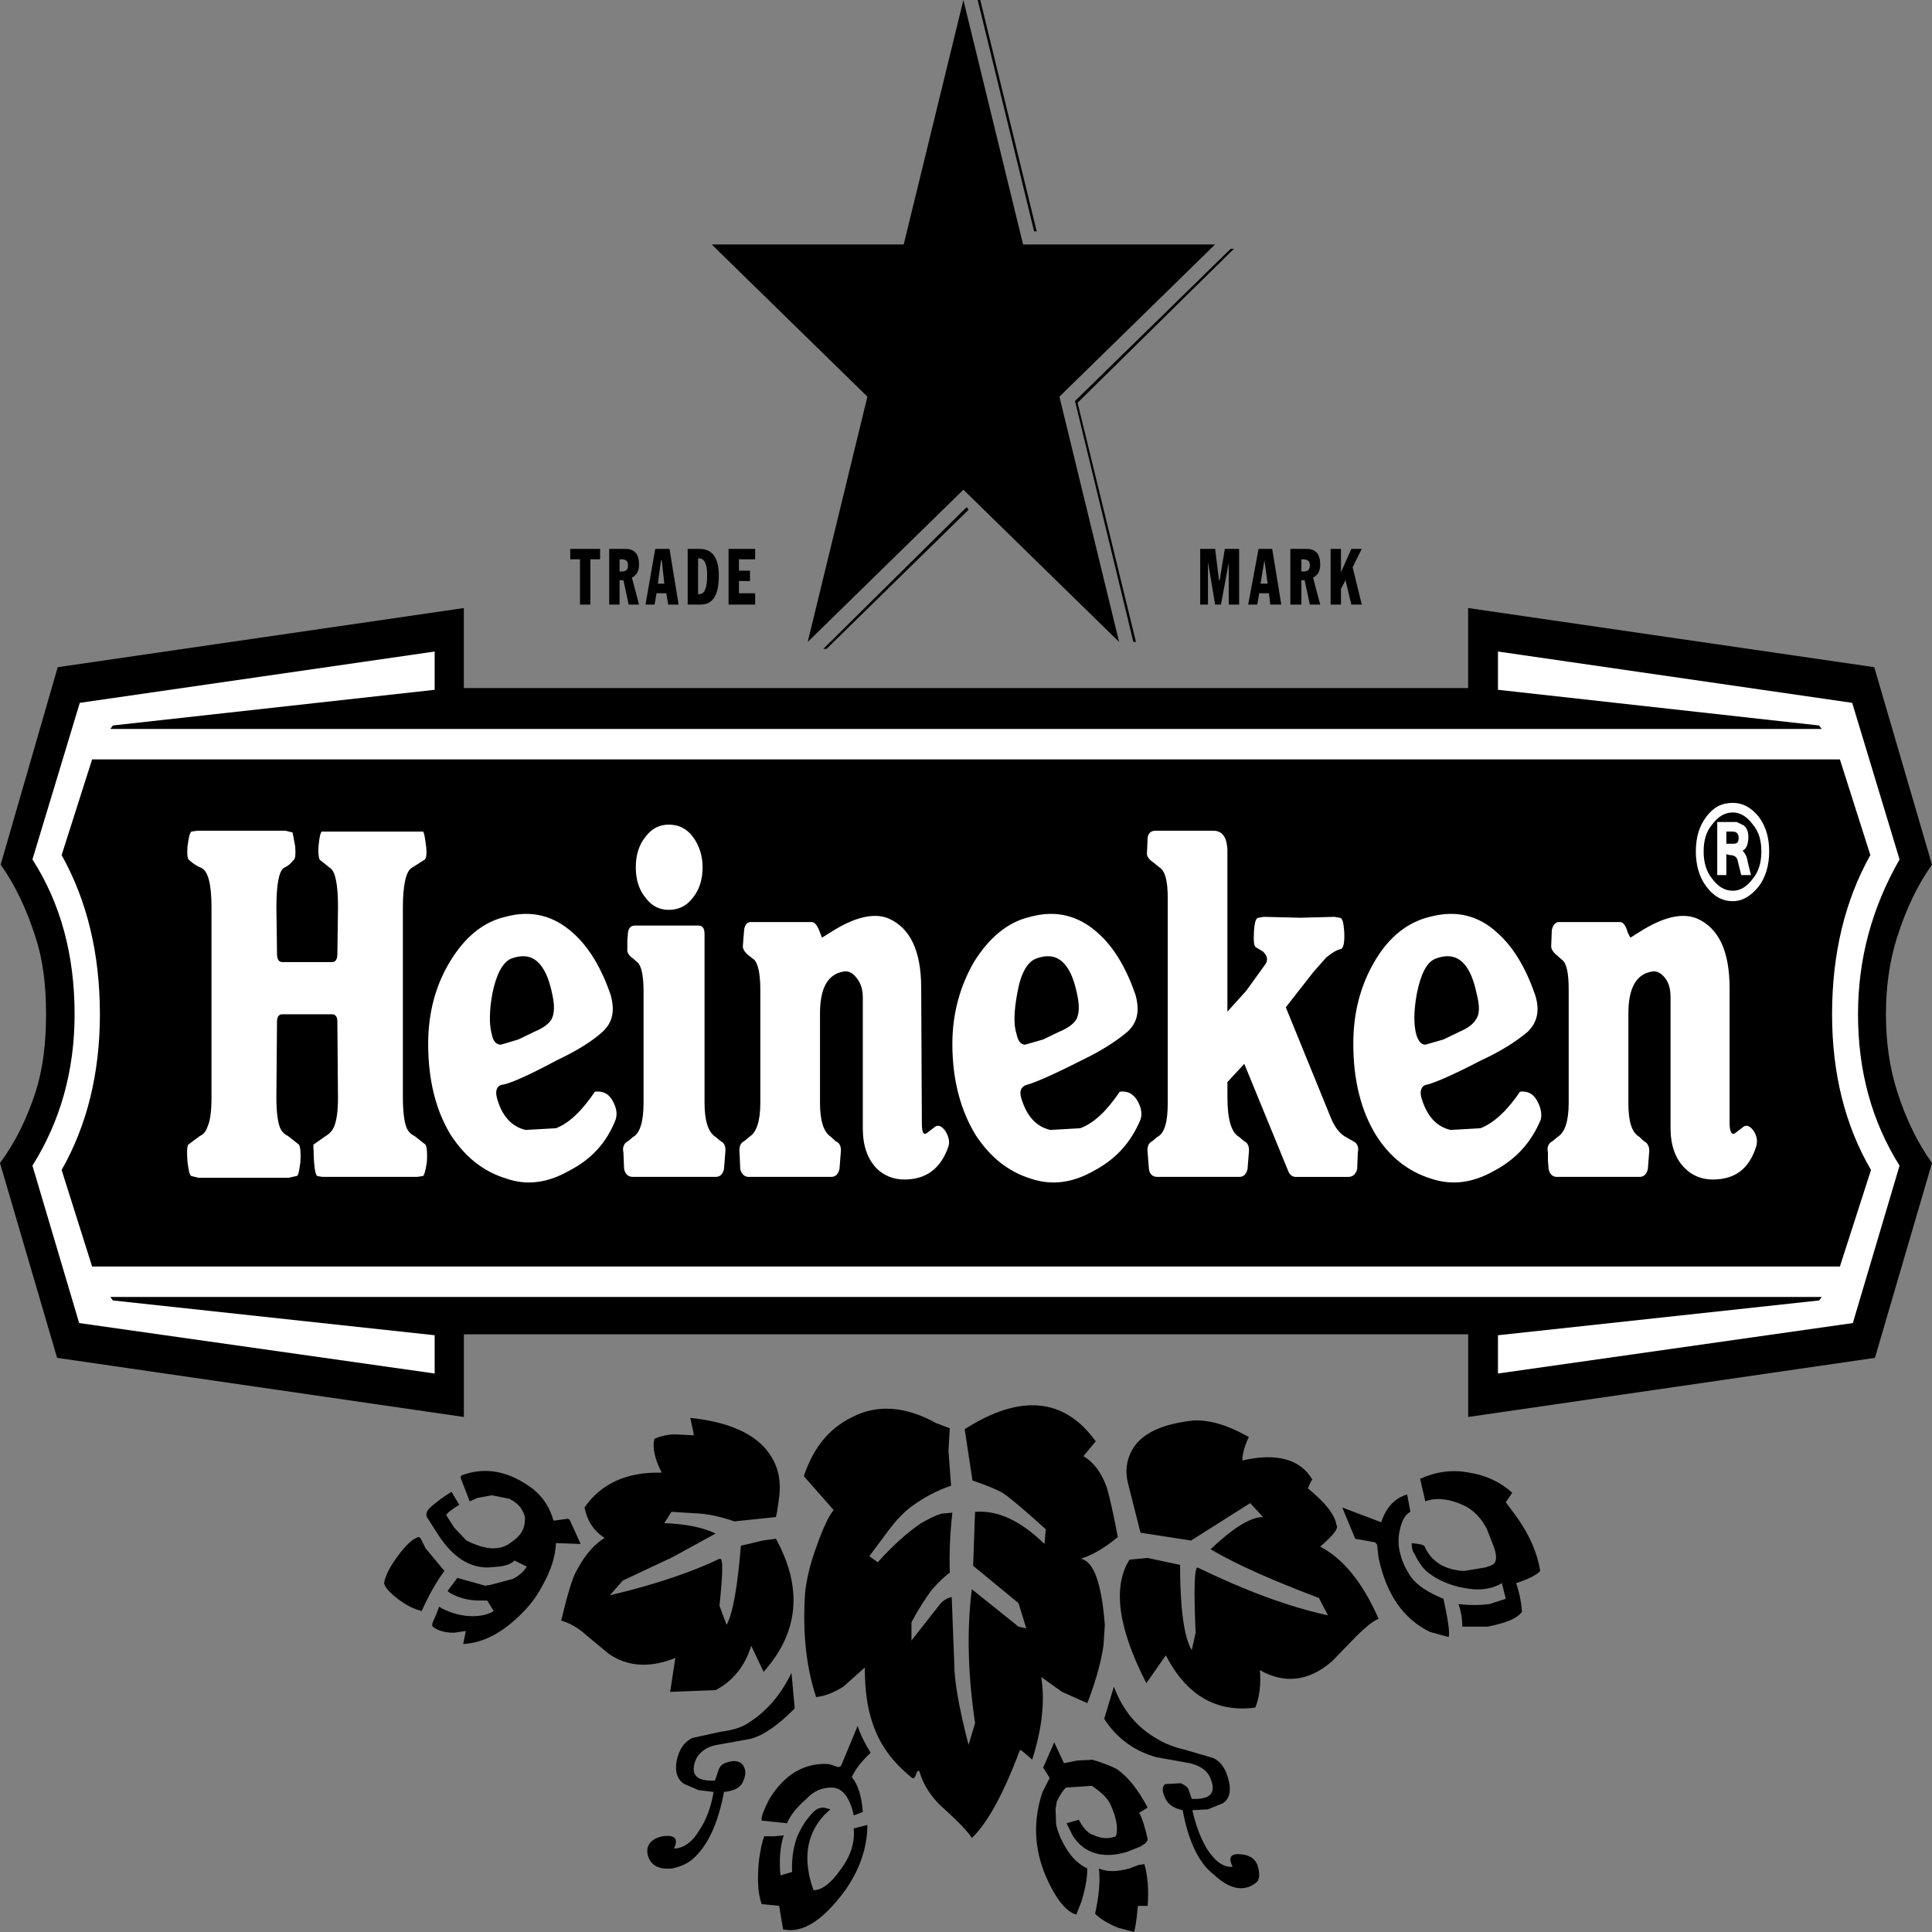 <svg width="100" height="100" viewBox="0 0 100 100" fill="none" xmlns="http://www.w3.org/2000/svg">
<rect x="0" y="0" width="100" height="100" fill="#808080" stroke="none"/>
<path fill-rule="evenodd" clip-rule="evenodd" d="M57.655 87.301L57.152 88.968C57.824 90.002 58.731 90.634 59.838 90.949L61.585 91.263C62.121 91.398 62.458 91.623 62.626 91.983C62.995 92.795 62.659 93.155 61.685 93.11L61.517 92.615C61.45 92.479 61.316 92.389 61.114 92.3L60.309 92.344C60.141 92.479 60.141 92.704 60.309 93.065C60.443 93.38 60.745 93.604 61.215 93.695C61.516 95.316 62.054 96.442 62.827 97.026C63.633 97.792 64.372 97.927 64.976 97.477C65.178 97.342 65.212 97.117 65.144 96.756C65.077 96.352 64.842 96.08 64.372 95.992C63.734 95.901 63.532 96.08 63.801 96.622C63.332 96.667 62.894 96.352 62.458 95.678C62.121 95.091 61.887 94.46 61.718 93.695L62.525 93.651L63.297 93.336C63.633 93.111 63.733 92.705 63.598 92.164C63.465 91.58 63.196 91.175 62.793 90.994L61.416 90.59C60.846 90.454 60.342 90.275 59.973 90.049C58.897 89.462 58.126 88.562 57.655 87.301ZM35.426 92.344L36.165 92.659L36.937 92.75C36.803 93.515 36.568 94.191 36.198 94.731C35.828 95.361 35.359 95.677 34.888 95.677C35.123 95.18 34.956 94.956 34.284 95.046C33.848 95.135 33.579 95.36 33.511 95.677C33.478 95.946 33.545 96.172 33.713 96.396C33.948 96.667 34.284 96.756 34.787 96.711C35.19 96.621 35.56 96.486 35.862 96.217C36.634 95.541 37.172 94.371 37.474 92.75C38.011 92.704 38.347 92.523 38.481 92.164C38.616 91.849 38.616 91.579 38.448 91.353C38.314 91.174 38.045 91.083 37.642 91.218C37.441 91.263 37.273 91.398 37.206 91.578L37.005 92.163C36.031 92.207 35.695 91.848 36.031 91.038C36.232 90.677 36.568 90.408 37.105 90.317L38.851 90.002C39.523 89.823 40.295 89.283 41.135 88.426L40.967 86.582C40.43 87.707 39.691 88.562 38.784 89.147C38.415 89.417 37.911 89.553 37.273 89.642L35.829 89.957C35.393 90.182 35.158 90.543 35.024 91.127C34.922 91.714 35.057 92.118 35.426 92.344ZM72.834 77.351C72.229 77.531 71.759 77.981 71.49 78.792L69.476 78.028L70.147 79.648L71.155 79.828C71.222 79.873 71.289 79.918 71.289 80.052L71.356 80.638C71.759 82.529 72.632 83.79 74.009 84.466L74.983 84.735C75.05 84.512 74.949 83.835 74.713 82.753C73.941 82.439 73.371 82.079 73.035 81.629C72.766 81.224 72.565 80.819 72.464 80.368C72.363 79.974 72.363 79.546 72.464 79.152C72.565 78.702 72.733 78.388 73.001 78.251L72.834 77.351Z" fill="black"/>
<path fill-rule="evenodd" clip-rule="evenodd" d="M77.938 77.757L78.273 77.262C77.669 76.722 76.93 76.36 76.057 76.226C75.151 76.046 74.31 76.182 73.505 76.541L73.774 77.711C74.345 77.488 75.083 77.576 75.889 77.981C76.326 78.221 76.7 78.628 76.964 79.152L77.3 80.008C77.435 80.368 77.468 80.638 77.4 80.819C77.367 80.954 77.2 81.044 76.864 81.133L75.789 81.313C74.782 81.268 74.076 80.819 73.741 80.051C73.707 79.963 73.505 79.916 73.069 79.872C73.069 80.097 73.103 80.278 73.203 80.412C73.405 80.818 73.606 81.133 73.875 81.358C74.479 81.852 75.285 82.169 76.259 82.259C76.864 82.303 77.367 82.169 77.737 81.944L77.939 82.753L77.099 83.025C76.563 83.093 76.023 83.093 75.487 83.025C75.621 83.385 75.688 83.79 75.688 84.195H76.998C77.904 84.014 78.509 83.791 78.777 83.43C78.74 82.915 78.638 82.413 78.476 81.945C79.148 81.72 79.583 81.494 79.718 81.313C79.583 80.413 79.18 79.469 78.509 78.522L77.938 77.757ZM41.739 93.11C42.108 92.704 42.545 92.524 43.049 92.524C43.586 92.524 43.989 93.02 44.191 93.966L44.661 93.785C44.593 92.976 44.425 92.39 44.09 91.983C44.225 91.669 44.526 91.219 45.064 90.723C44.762 90.228 44.526 89.777 44.392 89.328L43.553 91.353C43.519 91.444 43.419 91.489 43.318 91.444L42.914 91.309C41.639 91.219 40.597 91.849 39.826 93.111C39.524 93.695 39.389 94.055 39.422 94.236L40.732 94.371C40.933 93.92 41.269 93.516 41.739 93.11Z" fill="black"/>
<path fill-rule="evenodd" clip-rule="evenodd" d="M42.646 93.559C42.478 93.559 42.276 93.604 42.108 93.784C41.747 94.143 41.449 94.604 41.235 95.135C41.049 95.685 40.968 96.289 41.001 96.892L40.396 97.072C40.329 96.305 40.363 95.63 40.564 95L40.06 95.045H39.556C39.422 95.405 39.355 95.81 39.287 96.26C39.187 97.251 39.221 97.972 39.422 98.557L40.329 98.646L40.53 99.861C41.538 100.086 42.578 99.412 43.72 97.88C44.492 96.799 44.895 95.629 44.895 94.458L44.19 94.638C44.257 95.359 44.023 96.079 43.519 96.755C43.015 97.476 42.545 97.836 42.108 97.836C41.538 96.26 41.739 94.955 42.645 93.964L42.981 93.65L42.646 93.559ZM21.827 79.738C21.759 79.603 21.726 79.557 21.659 79.557C21.357 79.647 21.021 79.963 20.618 80.503C20.181 81.088 19.946 81.539 19.879 81.944C19.913 82.123 20.115 82.393 20.584 82.753C21.055 83.114 21.457 83.293 21.827 83.384C22.23 82.484 22.633 81.81 23.003 81.312L22.029 80.142L21.827 79.738ZM33.881 74.469C33.747 74.875 33.881 75.504 34.251 76.225C32.471 76.181 31.128 76.766 30.255 78.027C30.388 78.702 30.725 79.242 31.296 79.602C30.792 79.916 30.322 80.412 29.885 81.223C29.65 81.584 29.382 82.484 29.046 83.88C29.515 84.018 29.96 84.278 30.355 84.645L31.496 85.59C32.47 86.266 33.612 86.355 34.956 85.815L34.687 87.571L37.038 87.48C37.91 87.029 38.549 86.266 38.884 85.185L39.523 86.534C41.336 84.51 41.571 82.213 40.161 79.646L39.489 79.737L38.348 80.007C38.18 82.078 37.945 83.473 37.609 84.105L37.24 83.114C37.407 81.492 37.441 80.682 37.273 80.682H37.24C35.93 81.312 34.05 81.988 31.565 82.573L32.236 81.809L34.822 80.593L37.038 79.377C36.399 79.063 35.526 78.883 34.385 78.836L34.754 78.252L36.232 78.343C36.769 78.387 37.373 78.522 38.011 78.747L40.161 78.522L40.228 78.207L40.329 77.488C40.463 76.451 40.194 75.595 39.523 74.875C38.75 74.065 37.474 73.57 35.728 73.389L35.828 73.84C35.895 74.154 35.928 74.29 35.895 74.29L34.989 74.245C34.613 74.237 34.239 74.313 33.881 74.469ZM58.394 76.811L59.032 79.332L61.651 79.738L64.707 77.802L65.379 78.522C64.707 78.522 63.801 79.108 62.659 80.189C64.036 80.998 65.882 81.81 68.267 82.71L68.737 83.61C66.655 83.159 64.404 82.304 61.987 81.134C61.819 81.134 61.786 82.259 61.886 84.512L61.685 85.412C61.282 84.736 61.08 83.25 61.08 80.999L59.401 80.639L58.461 80.728C57.588 82.124 57.857 84.24 59.335 87.123L60.342 85.681C61.416 87.753 62.961 88.652 64.975 88.383C65.178 87.889 65.278 87.214 65.211 86.447C66.487 87.168 67.729 87.032 68.938 85.996L70.247 84.647C70.718 84.196 71.087 83.881 71.356 83.791C70.55 81.945 69.542 80.684 68.334 80.053C69.005 79.469 69.306 79.109 69.173 78.929C69.106 78.434 68.635 77.804 67.695 77.037C67.829 76.723 67.897 76.587 67.93 76.587C67.292 75.506 66.05 75.191 64.303 75.596C64.303 75.236 64.438 74.786 64.64 74.381C63.531 73.749 62.591 73.481 61.751 73.526C60.14 73.705 59.065 74.202 58.595 75.056C58.294 75.595 58.227 76.181 58.394 76.811ZM57.858 79.557C57.622 78.296 57.421 77.442 57.287 76.99C57.017 76.226 56.614 75.686 56.077 75.369L56.715 74.605C55.103 72.354 52.819 72.127 49.932 73.975L50.335 76.63C51.141 76.901 51.645 77.126 51.88 77.262C52.114 77.397 52.887 78.027 54.13 79.152L54.063 79.917C52.819 78.702 51.645 78.162 50.469 78.252L50.369 81.044L52.718 82.978L53.121 84.284L52.718 84.194L50.301 82.258C50.033 84.42 50.099 86.67 50.469 89.193L50.133 90.317C49.63 88.381 49.394 86.987 49.394 86.13L49.26 82.664C49.025 82.709 48.79 82.843 48.589 83.114L47.178 84.914V83.969C47.499 83.358 47.859 82.786 48.253 82.258C48.589 81.897 48.891 81.584 49.16 81.403C49.13 80.364 49.174 79.324 49.294 78.296L48.757 78.342C48.422 78.431 48.085 78.611 47.682 78.836C47.011 79.287 46.239 79.962 45.433 80.862L44.996 80.548L46.004 79.195C46.339 78.746 46.709 78.342 47.112 78.026C47.777 77.527 48.488 77.148 49.228 76.9L49.093 75.1L49.16 73.928L48.455 73.659C46.91 72.803 45.433 72.666 44.124 73.343C42.914 73.928 42.108 74.919 41.605 76.405L43.15 78.16C42.915 78.431 42.612 79.062 42.277 80.007C41.907 80.996 41.74 81.808 41.672 82.438C41.538 84.419 41.706 86.219 42.243 87.841C42.68 87.796 43.15 87.616 43.654 87.3L44.762 86.31C44.762 87.48 44.896 88.425 45.164 89.192C45.534 90.316 46.206 91.217 47.213 92.028C47.28 92.072 47.347 92.028 47.415 91.847C47.448 91.712 47.515 91.622 47.582 91.668C47.783 92.387 48.22 93.063 48.892 93.649C49.698 94.37 50.134 94.864 50.303 95.134C51.108 94.37 51.948 92.838 52.788 90.587C52.821 90.543 53.022 90.722 53.426 91.081C53.929 89.506 54.097 88.064 53.895 86.804L54.97 87.57L56.28 88.155C56.75 86.94 57.018 85.902 57.119 85.138L57.186 84.103C57.018 81.941 56.615 80.816 55.944 80.68C56.514 80.503 57.152 80.143 57.858 79.557ZM58.696 100C58.764 99.819 58.831 99.369 58.897 98.648H59.401C59.469 97.793 59.401 97.073 59.234 96.486L58.932 96.531L58.461 96.711C57.79 96.892 57.287 96.892 56.883 96.711C56.951 97.385 56.883 98.152 56.681 99.053C56.951 99.323 57.32 99.549 57.858 99.774L58.696 100Z" fill="black"/>
<path fill-rule="evenodd" clip-rule="evenodd" d="M23.909 76.36C23.842 76.406 23.842 76.45 23.842 76.495L24.312 77.711L24.714 77.531L25.453 77.396L26.359 77.575C26.628 77.71 26.863 77.89 26.997 78.117C27.131 78.342 27.198 78.521 27.165 78.702C27.165 79.151 26.93 79.512 26.459 79.827C26.191 80.05 25.855 80.141 25.519 80.141C25.15 80.141 24.68 80.007 24.142 79.737L23.504 79.063L23.101 78.431C23.101 78.342 23.336 78.161 23.773 77.89L23.37 77.215C22.987 77.451 22.617 77.722 22.262 78.027C22.094 78.206 22.028 78.342 22.094 78.521L22.699 79.467C23.438 80.592 24.277 81.133 25.251 81.133L25.788 81.088C26.191 81.044 26.459 80.953 26.628 80.772L27.265 81.088C27.131 81.312 26.896 81.539 26.56 81.718L25.385 82.033L25.116 82.077L23.672 81.672L23.169 82.347L23.269 82.439C23.74 82.709 24.243 82.843 24.814 82.843H25.218L25.553 83.383C25.284 83.564 24.916 83.653 24.445 83.653C23.941 83.653 23.404 83.519 22.867 83.249L22.733 83.158L22.599 83.519L22.498 83.744C22.398 83.968 22.33 84.104 22.398 84.194C22.666 84.419 23.069 84.51 23.506 84.51L24.11 84.419L23.976 85.093C24.816 85.049 25.655 84.689 26.46 84.012C27.166 83.427 27.703 82.797 28.072 82.076C28.509 81.311 28.744 80.592 28.777 79.871L30.053 79.915L29.483 78.655L29.383 78.609L28.744 78.7H28.644C28.476 78.069 28.14 77.528 27.602 77.079C26.763 76.448 25.924 76.135 25.118 76.135C24.709 76.138 24.302 76.214 23.909 76.36ZM56.548 91.083L55.742 91.127L55.07 91.263L54.566 90.182L53.995 91.488L54.332 92.028L53.962 92.749C53.459 94.234 53.526 95.676 54.13 97.117C54.668 98.332 55.205 98.963 55.709 99.098L55.977 98.422C56.178 97.748 56.279 97.206 56.279 96.711C55.822 96.501 55.423 96.108 55.137 95.586C54.929 95.254 54.77 94.871 54.667 94.459L54.634 93.65L54.7 93.246C54.868 92.885 55.036 92.66 55.171 92.524L56.515 92.435C57.051 92.795 57.354 93.11 57.489 93.425C57.79 94.1 57.89 94.64 57.757 95.046C57.421 95.181 57.051 95.181 56.648 95.002C56.313 94.911 56.044 94.598 55.843 94.191L55.205 94.372L55.541 95.046C56.145 95.947 57.086 96.218 58.328 95.857L58.999 95.587C59.268 95.451 59.403 95.317 59.403 95.181C59.268 94.598 59.134 94.147 58.966 93.83L59.403 93.56C58.898 92.615 58.395 91.984 57.824 91.579C57.588 91.444 57.152 91.264 56.548 91.083Z" fill="black"/>
<path fill-rule="evenodd" clip-rule="evenodd" d="M75.99 31.472V35.614H24.009V31.472L2.988 34.533L0.034 44.754C0.772 45.789 1.377 47.05 1.847 48.536C2.216 49.661 2.384 50.967 2.384 52.498C2.384 54.029 2.216 55.334 1.847 56.505C1.377 57.947 0.772 59.16 0 60.197L2.955 70.282L24.01 73.343V69.065H75.991V73.343L97.046 70.282L100 60.197C99.262 59.16 98.656 57.946 98.186 56.459C97.817 55.289 97.616 53.983 97.616 52.498C97.616 51.012 97.817 49.706 98.186 48.536C98.656 47.05 99.262 45.789 100 44.754L97.011 34.533L75.99 31.472Z" fill="black"/>
<path fill-rule="evenodd" clip-rule="evenodd" d="M77.535 33.723V35.704L94.157 37.55L94.291 37.73H5.709L5.843 37.55L22.498 35.704V33.723L4.13 36.379L1.679 44.484C3.123 46.735 3.861 49.392 3.861 52.498C3.861 55.425 3.123 58.036 1.679 60.333L4.097 68.481L22.498 71.093V69.112L5.843 67.311L5.709 67.13H94.291L94.157 67.311L77.535 69.112V71.093L95.903 68.481L98.321 60.333C96.877 58.036 96.171 55.425 96.171 52.498C96.171 49.662 96.877 47.005 98.321 44.484L95.869 36.379L77.535 33.723Z" fill="white"/>
<path fill-rule="evenodd" clip-rule="evenodd" d="M96.809 44.259L95.232 39.306H4.768L3.19 44.259C4.499 46.6 5.171 49.346 5.171 52.499C5.171 55.56 4.499 58.261 3.19 60.557L4.768 65.556H95.232L96.843 60.557C95.5 58.261 94.828 55.56 94.828 52.499C94.828 49.346 95.5 46.599 96.809 44.259Z" fill="black"/>
<path fill-rule="evenodd" clip-rule="evenodd" d="M31.061 28.41H29.516V28.95H30.02V31.292H30.557V28.95H31.061V28.41ZM32.068 30.031H32.27L32.539 31.292H33.076L32.707 29.896C32.975 29.761 33.076 29.536 33.076 29.221C33.076 28.68 32.841 28.41 32.371 28.41H31.532V31.292H32.069L32.068 30.031ZM32.169 29.581H32.068V28.95H32.169C32.404 28.95 32.505 29.04 32.505 29.265C32.505 29.491 32.404 29.581 32.169 29.581ZM34.654 28.41H33.915L33.412 31.292H33.881L33.982 30.706H34.486L34.587 31.292H35.124L34.654 28.41ZM34.251 28.995L34.386 30.211H34.05L34.217 28.995H34.251ZM36.199 28.41H35.594V31.292H36.266C36.904 31.292 37.206 30.797 37.206 29.806C37.206 28.86 36.87 28.41 36.199 28.41ZM36.199 30.751H36.132V28.905H36.199C36.467 28.905 36.602 29.221 36.602 29.76C36.602 30.437 36.467 30.751 36.199 30.751ZM39.087 28.95V28.41H37.71V31.292H39.087V30.706H38.247V30.076H38.818V29.536H38.247V28.95H39.087ZM63.397 28.41L63.129 30.031H63.096L62.894 28.41H62.122V31.292H62.525V29.086L62.894 31.292H63.197L63.599 29.13V31.292H64.136V28.41H63.397ZM64.606 31.292H65.077L65.178 30.706H65.681L65.748 31.292H66.319L65.849 28.41H65.143L64.606 31.292ZM65.446 28.995L65.613 30.211H65.245L65.446 28.995ZM67.36 30.031H67.528L67.796 31.292H68.334L67.964 29.896C68.233 29.761 68.334 29.536 68.334 29.221C68.334 28.68 68.099 28.41 67.628 28.41H66.789V31.292H67.36V30.031ZM67.36 28.95H67.427C67.696 28.95 67.796 29.04 67.796 29.265C67.796 29.49 67.695 29.58 67.46 29.58H67.359L67.36 28.95ZM69.946 28.41L69.408 29.625V28.41H68.872V31.292H69.408V30.481L69.643 30.031L69.946 31.292H70.484L70.013 29.356L70.484 28.41H69.946ZM62.894 12.652H52.954L49.865 0L46.776 12.652H36.837L44.896 20.531L41.807 33.227L49.865 25.348L57.925 33.227L54.836 20.531L62.894 12.652Z" fill="black"/>
<path fill-rule="evenodd" clip-rule="evenodd" d="M26.158 47.455C24.983 47.725 24.043 48.536 23.304 49.751C22.532 51.012 22.162 52.452 22.162 54.028C22.162 55.92 22.565 57.496 23.338 58.756C24.076 59.881 25.017 60.648 26.226 61.008C27.266 61.368 28.341 61.233 29.449 60.602C30.591 60.018 31.397 59.16 31.866 57.947C31.967 57.633 31.9 57.316 31.698 56.956C31.497 56.596 31.195 56.461 30.792 56.505C30.154 57.451 29.483 58.128 28.777 58.397L27.198 58.486C26.46 58.307 25.956 57.722 25.721 56.821C25.621 56.461 25.721 56.191 25.99 56.146C26.359 56.102 27.299 55.695 28.811 54.885C29.852 54.391 30.657 53.895 31.195 53.4C31.732 52.905 31.833 52.275 31.598 51.464C31.128 50.113 30.489 49.032 29.683 48.312C28.643 47.365 27.468 47.095 26.158 47.455ZM28.576 51.417C28.71 52.002 28.71 52.452 28.542 52.768C28.408 52.992 28.106 53.218 27.669 53.398L26.83 53.803L25.924 54.073C25.689 54.073 25.521 53.894 25.453 53.532C25.319 53.037 25.319 52.318 25.487 51.417C25.688 50.426 26.024 49.796 26.46 49.617C27.535 49.212 28.24 49.797 28.576 51.417ZM74.009 47.455C72.867 47.725 71.894 48.49 71.155 49.751C70.416 51.012 70.047 52.407 70.047 54.028C70.047 55.92 70.449 57.496 71.222 58.756C71.927 59.881 72.902 60.648 74.076 61.008C75.151 61.368 76.225 61.233 77.333 60.602C78.442 60.018 79.247 59.16 79.751 57.947C79.819 57.633 79.751 57.316 79.549 56.956C79.348 56.596 79.046 56.461 78.676 56.505C78.039 57.451 77.333 58.128 76.628 58.397L75.083 58.486C74.311 58.307 73.841 57.722 73.572 56.821C73.471 56.461 73.572 56.191 73.841 56.146C74.244 56.055 75.184 55.652 76.661 54.885C77.635 54.434 78.441 53.94 79.079 53.4C79.582 52.905 79.717 52.275 79.448 51.464C78.977 50.113 78.34 49.032 77.534 48.312C76.527 47.365 75.352 47.095 74.009 47.455ZM76.427 51.417C76.594 52.047 76.594 52.498 76.394 52.768C76.259 52.992 75.99 53.218 75.553 53.398L74.714 53.803L73.774 54.073C73.573 54.073 73.405 53.894 73.303 53.532C73.17 53.037 73.17 52.318 73.338 51.417C73.538 50.426 73.841 49.796 74.311 49.617C75.386 49.212 76.091 49.797 76.427 51.417ZM53.324 47.455C52.149 47.725 51.208 48.536 50.437 49.751C49.698 51.012 49.294 52.452 49.294 54.028C49.294 55.92 49.731 57.496 50.504 58.756C51.243 59.881 52.182 60.648 53.358 61.008C54.432 61.368 55.507 61.233 56.615 60.602C57.724 60.018 58.53 59.16 59.033 57.947C59.134 57.633 59.066 57.316 58.865 56.956C58.63 56.596 58.362 56.461 57.959 56.505C57.321 57.451 56.649 58.128 55.911 58.397L54.365 58.486C53.594 58.307 53.123 57.722 52.854 56.821C52.753 56.461 52.854 56.236 53.156 56.146C53.526 56.055 54.466 55.652 55.977 54.885C56.918 54.434 57.724 53.94 58.361 53.4C58.898 52.905 58.999 52.275 58.764 51.464C58.295 50.113 57.656 49.032 56.851 48.312C55.81 47.365 54.634 47.095 53.324 47.455ZM55.742 51.417C55.875 52.002 55.875 52.452 55.709 52.768C55.574 52.992 55.273 53.218 54.836 53.398L53.995 53.803L53.056 54.073C52.853 54.073 52.687 53.894 52.62 53.532C52.452 53.037 52.485 52.318 52.653 51.417C52.82 50.426 53.156 49.796 53.626 49.617C54.7 49.212 55.406 49.797 55.742 51.417ZM15.144 43.088L14.775 42.998H10.208L9.906 43.042C9.806 43.133 9.772 43.358 9.705 43.808C9.671 44.258 9.705 44.483 9.805 44.528C10.007 44.709 10.208 44.843 10.443 44.933C10.779 45.114 10.947 45.789 10.947 46.959V56.818C10.947 57.494 10.879 58.035 10.745 58.305C10.71 58.423 10.656 58.528 10.586 58.614C10.516 58.7 10.433 58.763 10.342 58.8L9.738 59.251C9.671 59.386 9.671 59.7 9.705 60.151C9.771 60.6 9.805 60.825 9.906 60.872L10.275 60.96H14.943L15.345 60.872C15.446 60.872 15.479 60.647 15.547 60.151C15.58 59.7 15.547 59.386 15.48 59.251L14.909 58.8C14.708 58.71 14.54 58.53 14.472 58.305C14.372 58.035 14.305 57.494 14.305 56.818L14.338 52.856C14.338 52.632 14.439 52.498 14.607 52.498H17.192C17.36 52.498 17.461 52.632 17.461 52.856L17.494 56.818C17.494 57.494 17.428 57.99 17.294 58.305C17.226 58.484 17.092 58.665 16.857 58.8L16.219 59.251L16.252 60.104C16.286 60.6 16.353 60.825 16.42 60.871L16.689 60.916H21.591L21.893 60.871C21.96 60.825 22.028 60.6 22.095 60.15C22.128 59.699 22.095 59.385 22.028 59.25L21.457 58.799C21.256 58.71 21.088 58.529 21.021 58.304C20.921 58.034 20.853 57.493 20.853 56.818V46.96C20.853 45.789 21.021 45.114 21.29 44.934L21.927 44.529C22.062 44.484 22.095 44.258 22.062 43.854C21.994 43.359 21.961 43.089 21.894 43.043H16.656C16.588 43.088 16.522 43.358 16.488 43.809C16.454 44.258 16.522 44.529 16.588 44.529L17.093 44.934C17.361 45.114 17.495 45.789 17.495 46.96L17.462 49.391C17.462 49.662 17.361 49.797 17.193 49.797H14.608C14.44 49.797 14.339 49.662 14.339 49.391L14.306 46.96C14.306 45.789 14.44 45.114 14.675 44.934C14.876 44.844 15.044 44.709 15.179 44.529C15.28 44.484 15.313 44.258 15.28 43.809L15.144 43.088ZM32.773 49.617L32.975 49.796C33.21 49.975 33.311 50.516 33.311 51.371V57.09C33.311 58.08 33.109 58.665 32.773 58.845L32.505 59.07C32.304 59.158 32.203 59.385 32.269 59.655L32.303 60.51C32.37 60.78 32.504 60.916 32.773 60.916H37.038C37.272 60.916 37.407 60.78 37.474 60.51L37.541 59.655C37.575 59.385 37.508 59.158 37.307 59.07L37.038 58.845C36.669 58.62 36.467 58.035 36.467 57.09V48.356C36.467 48.041 36.366 47.906 36.132 47.906H32.874C32.64 47.906 32.539 48.041 32.505 48.266L32.471 48.671V49.121C32.438 49.301 32.572 49.481 32.773 49.617ZM33.412 46.465C33.747 46.915 34.15 47.094 34.62 47.094C35.09 47.094 35.527 46.915 35.863 46.465C36.198 46.06 36.366 45.519 36.366 44.889C36.366 44.303 36.198 43.763 35.863 43.312C35.527 42.862 35.09 42.683 34.62 42.683C34.15 42.683 33.747 42.862 33.412 43.312C33.076 43.717 32.908 44.258 32.908 44.889C32.908 45.519 33.075 46.06 33.412 46.465ZM38.851 47.725C38.684 47.725 38.549 47.861 38.516 48.13L38.448 48.986C38.448 49.12 38.549 49.3 38.784 49.48L39.019 49.66C39.22 49.84 39.354 50.336 39.354 51.236V57.09C39.354 58.035 39.153 58.62 38.783 58.845L38.515 59.07C38.314 59.158 38.246 59.385 38.28 59.655L38.314 60.51C38.38 60.78 38.548 60.916 38.75 60.916H43.015C43.249 60.916 43.384 60.78 43.451 60.51L43.518 59.655C43.551 59.385 43.484 59.158 43.249 59.07C43.182 58.979 43.081 58.935 43.014 58.845C42.645 58.62 42.443 58.035 42.443 57.09V52.451C42.443 51.147 42.846 50.426 43.652 50.289C43.921 50.246 44.088 50.335 44.29 50.56C44.525 50.83 44.659 51.146 44.659 51.642V58.394C44.659 59.294 44.894 59.972 45.364 60.466C45.767 60.872 46.271 61.051 46.808 61.051C47.917 61.051 48.689 60.511 49.091 59.34C49.158 59.115 49.125 58.845 48.924 58.53C48.756 58.305 48.588 58.214 48.42 58.305L47.95 58.665C47.782 58.754 47.715 58.575 47.715 58.126L47.681 51.147C47.681 49.21 47.111 48.04 46.002 47.544C45.264 47.229 44.256 47.454 43.048 48.22L42.544 48.535L42.443 48.265C42.309 47.904 42.175 47.724 42.007 47.724L38.851 47.725ZM80.692 47.725C80.524 47.725 80.389 47.861 80.322 48.13L80.289 48.986C80.289 49.12 80.389 49.3 80.625 49.48L80.826 49.66C81.095 49.84 81.195 50.38 81.195 51.236V57.09C81.195 58.035 80.993 58.62 80.625 58.845L80.356 59.07C80.154 59.158 80.053 59.385 80.121 59.655V60.059L80.154 60.51C80.221 60.78 80.356 60.916 80.591 60.916H84.855C85.091 60.916 85.225 60.78 85.293 60.51L85.359 59.655C85.392 59.385 85.293 59.158 85.091 59.07L84.855 58.845C84.453 58.62 84.285 58.035 84.285 57.09V52.451C84.285 51.147 84.689 50.426 85.495 50.289C85.729 50.246 85.93 50.335 86.132 50.56C86.367 50.83 86.467 51.146 86.467 51.642V58.394C86.467 59.251 86.703 59.972 87.207 60.466C87.61 60.872 88.113 61.051 88.65 61.051C89.793 61.051 90.532 60.511 90.9 59.34C90.967 59.115 90.967 58.845 90.765 58.53C90.599 58.305 90.43 58.214 90.262 58.305L89.793 58.665C89.625 58.754 89.523 58.575 89.523 58.126V51.147C89.523 49.211 88.952 48.041 87.844 47.544C87.072 47.23 86.099 47.455 84.889 48.22L84.386 48.536L84.251 48.266C84.151 47.905 84.017 47.725 83.849 47.725H80.692ZM63.532 43.988C63.498 43.313 63.263 42.998 62.794 42.998H59.804C59.569 42.998 59.435 43.133 59.401 43.358L59.368 44.123C59.335 44.303 59.469 44.484 59.67 44.618L60.006 44.889C60.309 45.068 60.442 45.609 60.442 46.465V57.091C60.442 58.081 60.275 58.665 59.904 58.846L59.637 59.071C59.435 59.159 59.368 59.386 59.401 59.656L59.469 60.511C59.502 60.781 59.67 60.916 59.904 60.916H64.136C64.371 60.916 64.505 60.781 64.572 60.511L64.64 59.656C64.673 59.386 64.606 59.159 64.404 59.071L64.136 58.846C63.733 58.621 63.531 57.946 63.531 56.774V56.008L64.404 55.064L66.655 60.557C66.755 60.827 66.889 60.918 67.091 60.918H69.777C70.011 60.918 70.18 60.782 70.247 60.512L70.28 59.657C70.348 59.387 70.247 59.16 70.046 59.072L69.575 58.802C69.305 58.622 69.072 58.307 68.903 57.901L66.553 52.138L67.996 50.292L68.634 49.572C68.903 49.347 69.172 49.166 69.406 49.122C69.541 49.078 69.608 48.761 69.574 48.177C69.541 47.727 69.474 47.502 69.34 47.502L69.071 47.456L67.325 47.502L65.41 47.456L65.142 47.502C65.008 47.502 64.94 47.727 64.907 48.177C64.874 48.717 64.907 48.987 65.008 49.032L65.377 49.257C65.611 49.482 65.646 49.707 65.478 49.932L64.504 51.283L63.53 52.364V43.988H63.532ZM88.314 42.278C87.944 42.772 87.777 43.358 87.777 44.079C87.777 44.754 87.944 45.385 88.314 45.88C88.684 46.375 89.12 46.645 89.692 46.645C90.195 46.645 90.631 46.375 91.034 45.88C91.404 45.385 91.572 44.755 91.572 44.079C91.572 43.358 91.404 42.773 91.034 42.278C90.631 41.782 90.195 41.557 89.692 41.557C89.119 41.557 88.684 41.782 88.314 42.278ZM89.692 42.053C90.094 42.053 90.43 42.278 90.731 42.683C91.034 43.043 91.168 43.494 91.168 44.079C91.168 44.619 91.034 45.114 90.731 45.475C90.43 45.88 90.094 46.105 89.692 46.105C89.254 46.105 88.919 45.88 88.616 45.475C88.314 45.115 88.18 44.619 88.18 44.079C88.18 43.494 88.314 43.043 88.616 42.683C88.919 42.278 89.254 42.053 89.692 42.053Z" fill="white"/>
<path fill-rule="evenodd" clip-rule="evenodd" d="M89.355 44.213L89.522 44.258C89.757 44.258 89.925 44.348 89.958 44.618L90.126 45.293H90.63L90.462 44.618C90.449 44.502 90.418 44.39 90.372 44.289C90.326 44.188 90.266 44.101 90.194 44.033C90.395 43.943 90.495 43.673 90.495 43.312C90.495 43.087 90.428 42.862 90.261 42.727L89.891 42.547H88.884V45.294H89.355L89.355 44.213ZM89.355 43.673V43.042H89.691C89.892 43.042 89.993 43.178 89.993 43.358C89.993 43.583 89.925 43.672 89.725 43.672L89.355 43.673Z" fill="white"/>
<path fill-rule="evenodd" clip-rule="evenodd" d="M50.134 26.384L50.033 26.249L42.612 33.588H42.78L50.134 26.384ZM63.868 12.877H63.7L55.642 20.756L58.663 33.227H58.797L55.775 20.846L63.868 12.877ZM50.738 0H50.605L53.526 11.976H53.66L50.738 0Z" fill="black"/>
</svg>
